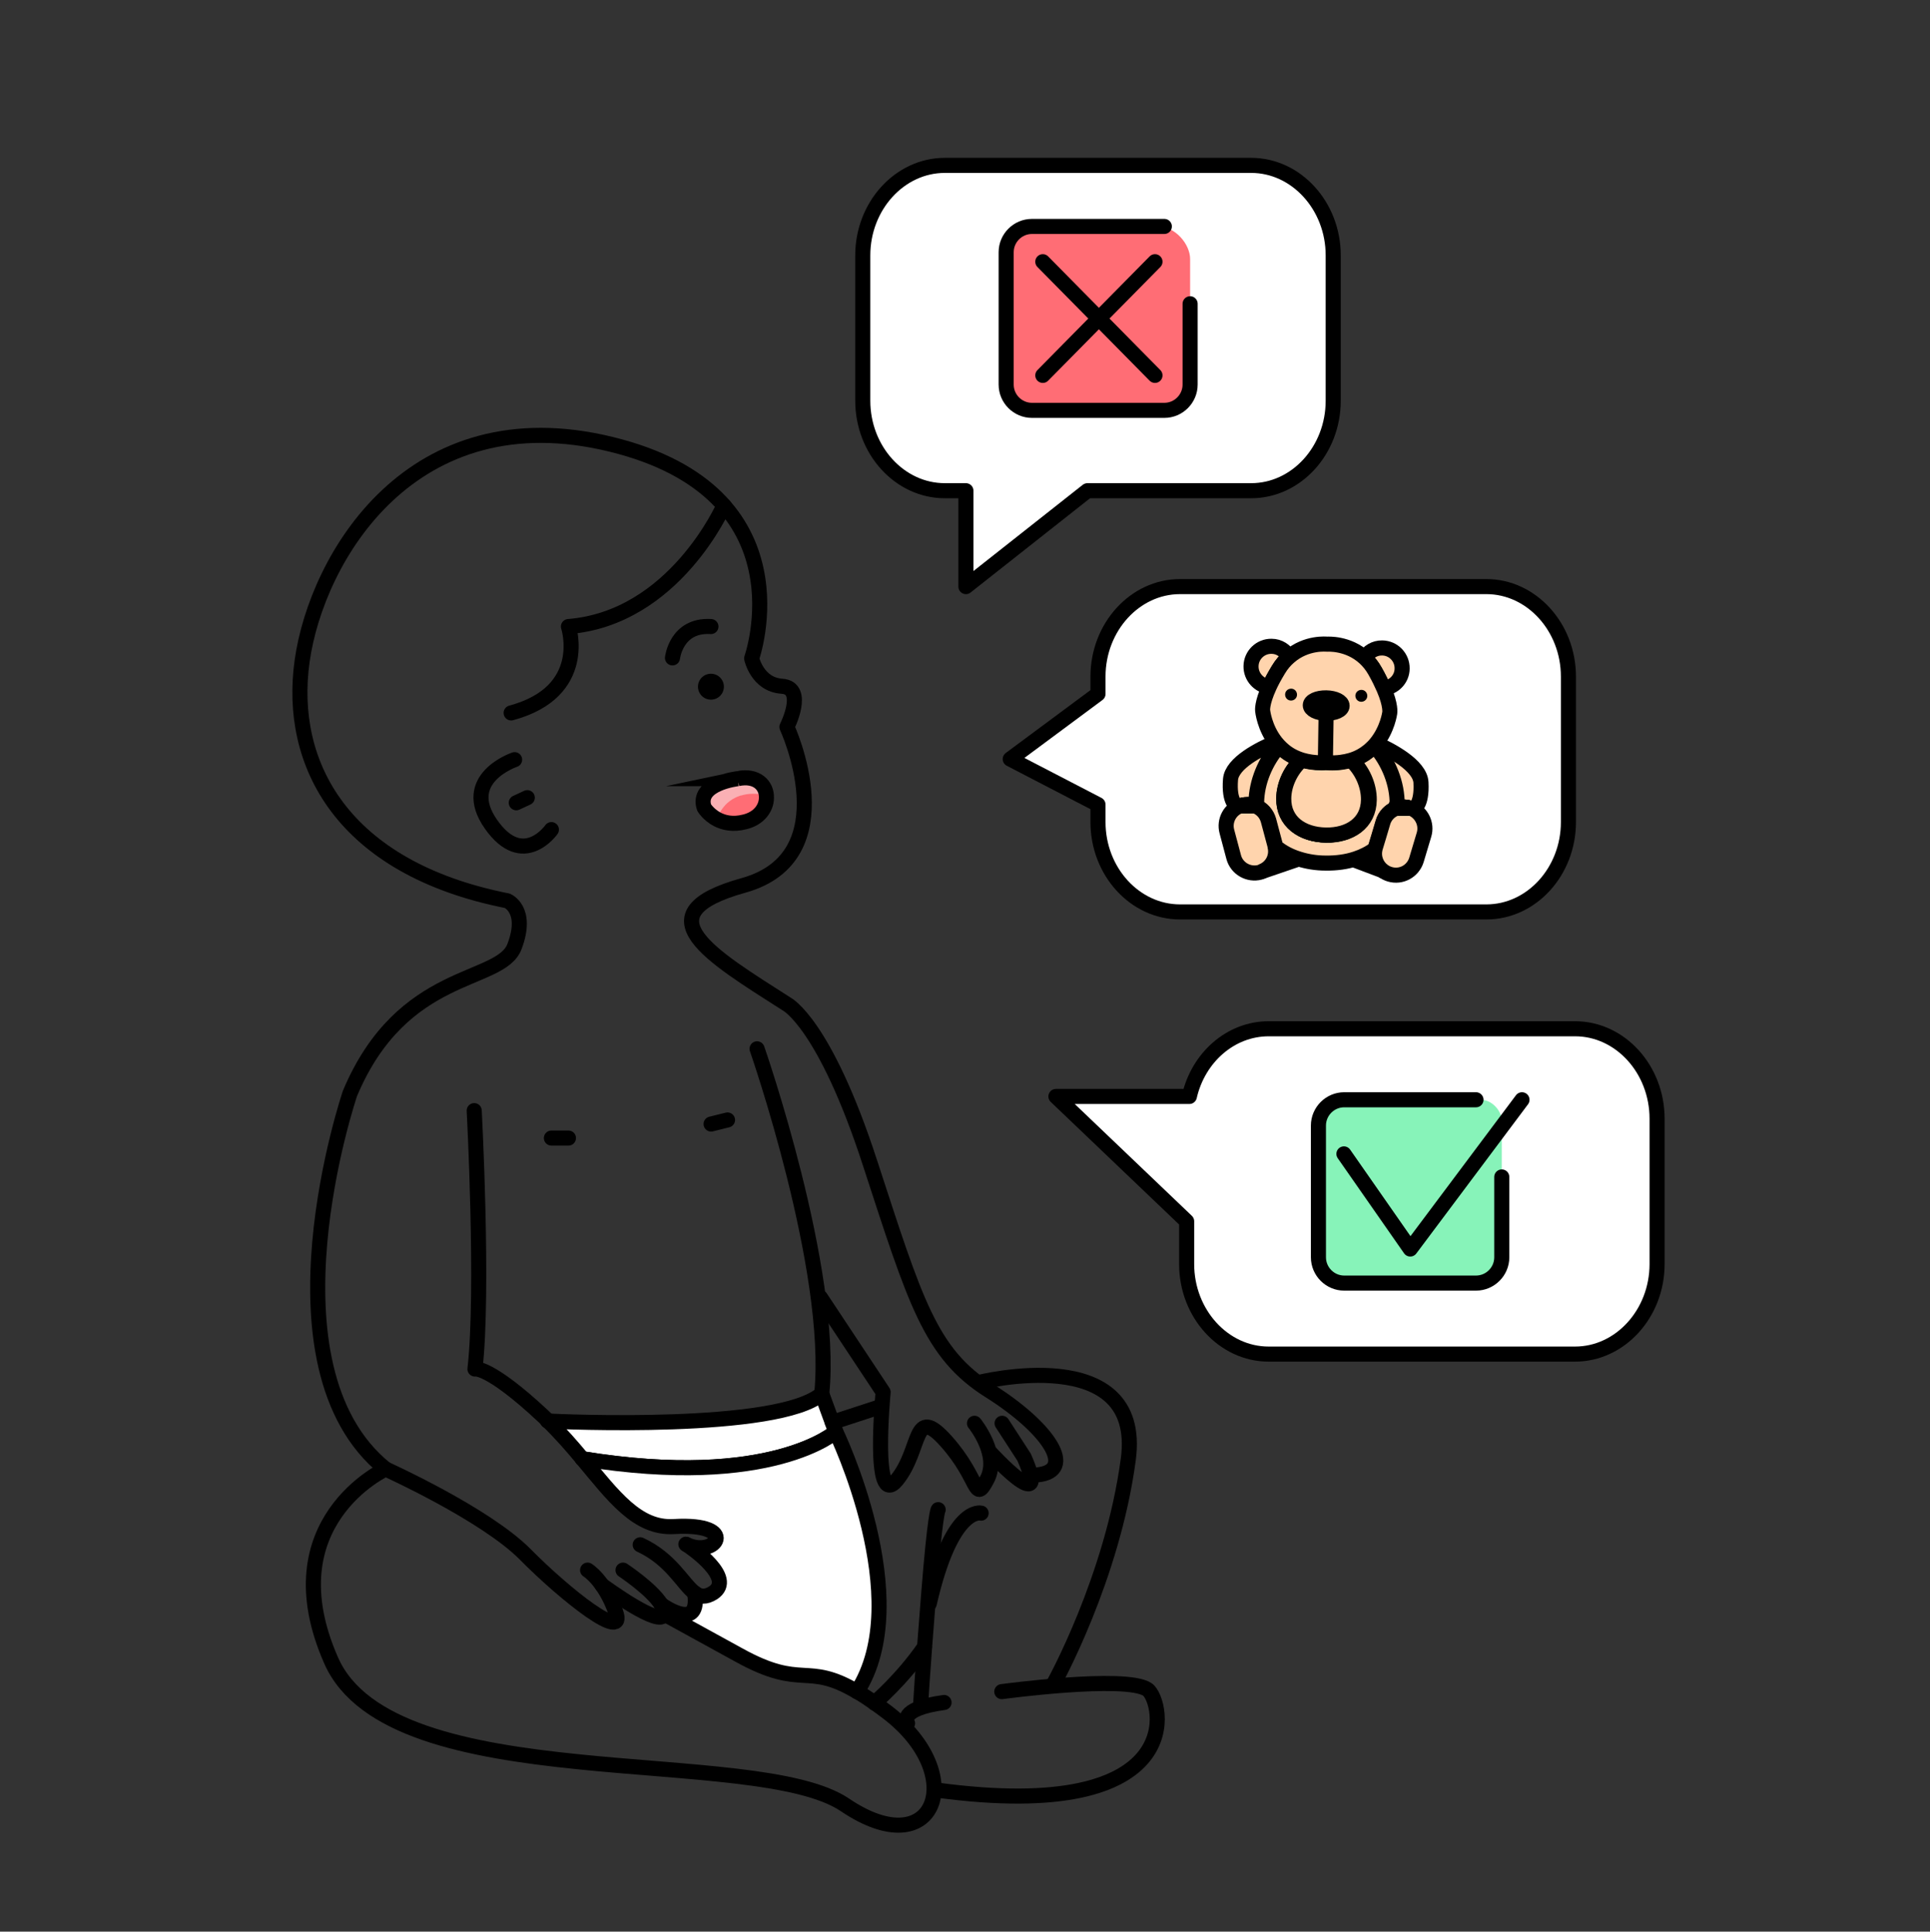 <?xml version="1.0" encoding="UTF-8"?><svg id="Calque_1" xmlns="http://www.w3.org/2000/svg" viewBox="0 0 128 128.13"><rect x="0" y="0" width="128" height="128.13" fill="#333333" stroke="none"/><defs><style>.cls-1{fill:#ffd4ad;}.cls-1,.cls-2,.cls-3{stroke-linecap:round;stroke-linejoin:round;}.cls-1,.cls-2,.cls-3,.cls-4{stroke:#000;}.cls-2{fill:#fff;}.cls-3,.cls-4{fill:none;}.cls-5{fill:#fab0b4;}.cls-6{fill:#ff6d75;}.cls-7{fill:#87f3b9;}.cls-4{stroke-miterlimit:10;}</style></defs><path class="cls-3" d="M68.81,97.83c2.61-.27,.74-3.11-3.19-5.58s-4.92-5.92-7.93-15.14c-3-9.22-5.5-10.5-5.5-10.5-5.05-3.23-9.75-5.97-2.88-7.88,6.87-1.91,2.88-10.51,2.88-10.51,0,0,1.31-2.59-.33-2.7-1.65-.11-2.01-1.85-2.01-1.85,0,0,3.9-10.97-9.33-14.2-13.22-3.23-19.51,7.51-20.48,14.36-.97,6.85,2.66,13.75,13.6,15.92,0,0,1.42,.57,.48,3.04-.94,2.47-7.43,1.45-10.91,9.74,0,0-6.13,18.07,2.36,24.91,0,0,6.62,2.99,9.27,5.67,2.65,2.68,6.75,5.92,5.99,3.81s-1.86-2.77-1.86-2.77"/><path class="cls-3" d="M46.07,105.66c-.79-.59-1.55-2.24-3.61-3.19"/><path class="cls-3" d="M45.52,102.45s-.02-.02-.03-.02"/><path class="cls-3" d="M31.45,73.67s.64,11.99,.05,17.14c0,0,.92-.24,4.52,3.12,.11,.1,.22,.21,.33,.32"/><path class="cls-3" d="M41.32,104.15s1.92,1.27,2.53,2.28h0"/><path class="cls-3" d="M44.04,107.06c-.17,.97-3.89-1.76-4.11-1.91h0"/><path class="cls-3" d="M43.87,106.44h0"/><path class="cls-3" d="M56.84,112.21c.35,.19,.74,.45,1.16,.75,.27,.18,.54,.39,.85,.62,5.46,4.15,3.19,10.2-2.8,6.15-5.98-4.06-30.05-.41-34.09-9.59-4.04-9.18,3.62-12.7,3.62-12.7"/><line class="cls-3" x1="38.62" y1="96.76" x2="38.61" y2="96.76"/><path class="cls-2" d="M55.43,94.97s-4.25,3.83-16.81,1.79c-.68-.82-1.43-1.68-2.27-2.5,.72,.04,15.3,.7,18.15-1.81l.7,1.91,.23,.62Z"/><path class="cls-3" d="M36.34,94.25h-.03"/><path class="cls-2" d="M56.84,112.21c-3.4-2.01-3.57-.07-7.82-2.42l-4.97-2.73c.04-.18-.04-.4-.18-.62,.18,.13,2.6,1.8,2.2-.78,.36,.27,.72,.31,1.22,0,1.5-.98-1.45-3.01-1.76-3.21,1.93,.93,3.57-1.45-.83-1.19-2.43,.15-4.01-2.02-6.08-4.5,12.56,2.04,16.81-1.79,16.81-1.79,0,0,5.38,11.12,1.41,17.24Z"/><path class="cls-3" d="M50.21,69.57s5.11,14.66,4.29,22.87"/><path class="cls-3" d="M54.41,86.06l4.16,6.28s-.76,7.88,.91,5.83c1.67-2.05,1.04-5.07,3.28-2.56,2.24,2.51,1.83,4.17,2.7,2.53,.88-1.64-.83-3.73-.83-3.73"/><path class="cls-3" d="M65.61,96.28s4.16,4.57,2.31,.38l-1.46-2.25"/><line class="cls-3" x1="55.2" y1="94.35" x2="58.38" y2="93.31"/><path class="cls-3" d="M57.99,112.96s1.79-1.5,3.32-3.71"/><path class="cls-3" d="M60.19,114.31s-.69-.96,2.42-1.38"/><path class="cls-3" d="M64.88,91.71s11-2.79,9.95,5.09c-1.05,7.88-4.94,14.87-4.94,14.87"/><path class="cls-3" d="M66.44,112.21s8.18-1.11,9.65-.15c1.05,.69,3.02,8.99-14.04,6.67"/><path class="cls-3" d="M61.05,113.17s.11-2.01,.54-7.42c.43-5.41,.63-5.61,.63-5.61"/><path class="cls-3" d="M65.07,100.37s-1.94-.55-3.44,6"/><path class="cls-3" d="M34.13,50.39s-3.7,1.24-1.57,4.28c2.13,3.04,4.01,.36,4.01,.36"/><circle cx="47.15" cy="45.55" r=".86"/><path class="cls-3" d="M44.6,43.64s.24-2.22,2.55-2.08"/><line class="cls-3" x1="36.57" y1="75.49" x2="37.7" y2="75.49"/><line class="cls-3" x1="47.16" y1="74.56" x2="48.25" y2="74.29"/><line class="cls-3" x1="34.24" y1="53.25" x2="34.97" y2="52.91"/><polygon class="cls-5" points="49.96 52.04 49.95 52.04 49.96 52.04 49.96 52.04"/><path class="cls-5" d="M50.89,53.25h-.03s0,0,0,0c0,0,.02,0,.03,0Z"/><path class="cls-5" d="M48.93,51.65s-2.77,.31-2.23,1.92c0,0,.28,.47,.87,.78,.43,.22,1.02,.37,1.81,.17,.97-.23,1.44-.93,1.45-1.58,0-.01,0-.02,0-.02,.03-.81-.64-1.54-1.91-1.27Z"/><path class="cls-3" d="M48.01,33.53s-3.27,7.47-10.31,8.03c0,0,1.43,4.32-3.8,5.73"/><path class="cls-6" d="M50.85,52.77s.01,0,0,.02c-.01,.65-.48,1.35-1.45,1.58-.79,.2-1.38,.05-1.81-.17,0,0,0-.01,.01-.03,0-.02,.02-.05,.04-.09,.04-.07,.09-.17,.17-.3,.03-.04,.06-.08,.09-.13,.06-.08,.13-.17,.22-.27,.17-.17,.39-.35,.67-.48,.07-.03,.14-.07,.22-.09,.05-.03,.11-.04,.17-.05,.44-.13,.99-.16,1.67,0Z"/><path class="cls-4" d="M48.93,51.65s-2.77,.31-2.23,1.92c0,0,.28,.47,.87,.78,.43,.22,1.02,.37,1.81,.17,.97-.23,1.44-.93,1.45-1.58,0-.01,0-.02,0-.02,.03-.81-.64-1.54-1.91-1.27Z"/><path class="cls-2" d="M88.42,16.94v9.64c0,3.29-2.45,5.97-5.44,5.97h-10.86l-8.06,6.36v-6.36h-1.4c-2.99,0-5.44-2.68-5.44-5.97v-9.64c0-3.28,2.45-5.97,5.44-5.97h20.32c2.99,0,5.44,2.69,5.44,5.97Z"/><path class="cls-2" d="M104.02,44.88v9.65c0,3.28-2.45,5.96-5.44,5.96h-20.32c-2.99,0-5.44-2.68-5.44-5.96v-1.16l-5.82-3.02,5.82-4.32v-1.15c0-3.28,2.45-5.97,5.44-5.97h20.32c2.99,0,5.44,2.69,5.44,5.97Z"/><path class="cls-2" d="M109.9,74.21v9.64c0,3.28-2.45,5.97-5.44,5.97h-20.32c-2.99,0-5.44-2.69-5.44-5.97v-2.84l-8.67-8.28h8.85c.59-2.58,2.73-4.49,5.26-4.49h20.32c2.99,0,5.44,2.68,5.44,5.97Z"/><g><rect class="cls-7" x="87.45" y="72.95" width="12.15" height="12.15" rx="1.39" ry="1.39"/><path class="cls-3" d="M99.6,78.07v5.33c0,.94-.77,1.71-1.71,1.71h-8.74c-.94,0-1.71-.77-1.71-1.71v-8.74c0-.94,.77-1.71,1.71-1.71h8.74"/><polyline class="cls-3" points="89.13 76.54 93.53 82.85 100.94 72.95"/></g><rect class="cls-6" x="66.72" y="15.01" width="12.21" height="12.21" rx="2.17" ry="2.17"/><path class="cls-3" d="M78.93,20.15v5.36c0,.94-.77,1.71-1.71,1.71h-8.78c-.94,0-1.71-.77-1.71-1.71v-8.78c0-.94,.77-1.71,1.71-1.71h8.78"/><line class="cls-3" x1="76.6" y1="24.9" x2="69.16" y2="17.36"/><line class="cls-3" x1="69.16" y1="24.9" x2="76.6" y2="17.36"/><g><path class="cls-1" d="M85.49,43.57c-.25,.22-.5,.5-.71,.85-.26,.43-.46,.8-.61,1.13-.68-.07-1.21-.66-1.2-1.36,.01-.74,.62-1.33,1.36-1.32,.5,0,.93,.29,1.16,.7Z"/><path class="cls-1" d="M92.99,44.34c0,.7-.55,1.26-1.23,1.32-.14-.32-.32-.7-.57-1.14-.2-.36-.44-.65-.69-.88,.24-.4,.67-.67,1.17-.66,.74,.01,1.33,.62,1.32,1.36Z"/><path class="cls-1" d="M83.29,53.22c0,.08,0,.16,0,.24h-.07c-.15-.06-.31-.09-.47-.09-.13,0-.26,.01-.39,.05-.03,0-.05,.02-.08,.02h-.26s-.53-.21-.41-1.74c.09-1.09,1.95-2.03,3.01-2.47,.06,.08,.13,.15,.2,.23-.92,1.02-1.5,2.42-1.52,3.76Z"/><path class="cls-1" d="M83.22,53.46h-.94s.05-.03,.08-.04c.13-.04,.26-.05,.39-.05,.16,0,.32,.03,.47,.09Z"/><path class="cls-1" d="M93.8,53.62h-.23s-.05-.02-.08-.03c-.13-.04-.26-.06-.39-.06-.16,0-.32,.02-.47,.07h-.04c0-.08,0-.16,0-.24,.02-1.38-.56-2.84-1.5-3.9,.05-.05,.1-.11,.14-.16,1.02,.46,2.95,1.47,3.01,2.6,.08,1.53-.46,1.72-.46,1.72Z"/><path class="cls-1" d="M93.57,53.62h-.94c.15-.07,.31-.09,.47-.09,.13,0,.26,.02,.39,.06,.03,0,.05,.02,.08,.03Z"/><path class="cls-1" d="M86.12,56.98l-2.4,.82c.64-.26,1.01-.96,.85-1.65,.43,.37,.96,.64,1.55,.82Z"/><path class="cls-1" d="M91.72,57.76l-1.91-.72,.06-.06h0c.49-.16,.94-.39,1.32-.68-.14,.56,.08,1.13,.52,1.47Z"/><path class="cls-1" d="M92.61,53.37c0,.08,0,.16,0,.24,0,0,0,0,0,.01-.41,.15-.74,.48-.87,.92l-.27,.91-.23,.76s-.02,.05-.02,.08c-.38,.29-.83,.52-1.32,.68h0c-.6,.2-1.28,.29-1.98,.28-.63,0-1.23-.1-1.77-.27-.59-.18-1.12-.46-1.55-.82,0-.01,0-.03,0-.04l-.27-1.01h0s-.18-.68-.18-.68c-.12-.44-.43-.77-.81-.94,0,0,0-.02,0-.03,0-.08,0-.16,0-.24,.02-1.34,.6-2.74,1.52-3.76,.1,.11,.21,.21,.33,.31,.32,.27,.72,.49,1.21,.64-.72,.63-1.2,1.61-1.21,2.56-.02,1.56,1.23,2.41,2.78,2.43s2.82-.78,2.84-2.34c.01-.96-.45-1.99-1.18-2.64,.48-.14,.87-.37,1.19-.63,.12-.1,.23-.21,.34-.32,.94,1.06,1.52,2.52,1.5,3.9Z"/><path class="cls-1" d="M90.76,53.05c-.02,1.56-1.29,2.37-2.84,2.34s-2.8-.87-2.78-2.43c.01-.95,.49-1.93,1.21-2.56,.38,.11,.81,.18,1.3,.18,.09,0,.17,0,.25-.02,.08,.01,.16,.02,.25,.02,.55,.02,1.02-.05,1.43-.17,.73,.65,1.19,1.67,1.18,2.64Z"/><path class="cls-1" d="M90.76,53.05c-.02,1.56-1.29,2.37-2.84,2.34s-2.8-.87-2.78-2.43c.01-.95,.49-1.93,1.21-2.56,.38,.11,.81,.18,1.3,.18,.09,0,.17,0,.25-.02,.08,.01,.16,.02,.25,.02,.55,.02,1.02-.05,1.43-.17,.73,.65,1.19,1.67,1.18,2.64Z"/><path class="cls-1" d="M83.72,57.8l-.16,.06c-.75,.2-1.54-.25-1.74-1.01l-.45-1.69c-.2-.73,.21-1.49,.92-1.72h.94s.05,.03,.07,.04c.39,.17,.69,.5,.81,.94l.18,.67h0s.27,1.01,.27,1.01c0,.01,0,.03,0,.04,.17,.69-.2,1.39-.85,1.65Z"/><path class="cls-1" d="M83.22,53.46h-.94s.05-.03,.08-.04c.13-.04,.26-.05,.39-.05,.16,0,.32,.03,.47,.09Z"/><path class="cls-1" d="M94.44,55.37l-.5,1.67c-.23,.75-1.02,1.18-1.77,.95-.17-.05-.32-.13-.45-.23-.44-.33-.66-.91-.52-1.47,0-.03,.01-.05,.02-.08l.23-.76,.27-.91c.13-.44,.47-.78,.87-.92,.01,0,.02-.01,.04-.01h.94c.7,.27,1.09,1.04,.87,1.76Z"/><path class="cls-1" d="M93.57,53.62h-.94c.15-.07,.31-.09,.47-.09,.13,0,.26,.02,.39,.06,.03,0,.05,.02,.08,.03Z"/><path class="cls-1" d="M91.77,45.66c-.14-.32-.32-.7-.57-1.14-.2-.36-.44-.65-.69-.88-1.11-1.02-2.49-.91-2.49-.91,0,0-1.38-.16-2.52,.84-.26,.22-.5,.5-.71,.85-.26,.43-.46,.8-.61,1.13-.51,1.11-.44,1.59-.44,1.59,0,0,.11,1.13,.88,2.1,.06,.08,.13,.15,.2,.23,.1,.11,.21,.21,.33,.31,.32,.27,.72,.49,1.21,.64,.38,.11,.81,.18,1.3,.18,.09,0,.17,0,.25-.02,.08,.01,.16,.02,.25,.02,.55,.02,1.02-.05,1.43-.17,.48-.14,.87-.37,1.19-.63,.12-.1,.23-.21,.34-.32,.05-.05,.1-.11,.14-.16,.77-.94,.91-2.04,.91-2.04,0,0,.09-.48-.39-1.6Zm-3.82,1.65c-.58,0-1.05-.24-1.05-.53s.48-.5,1.06-.49,1.05,.24,1.05,.53-.48,.5-1.06,.49Z"/><path d="M86.02,46.08c0,.22-.18,.39-.4,.39s-.39-.18-.39-.4,.18-.39,.4-.39,.39,.18,.39,.4Z"/><path d="M90.68,46.16c0,.22-.18,.39-.4,.39s-.39-.18-.39-.4,.18-.39,.4-.39,.39,.18,.39,.4Z"/><path d="M89.01,46.82c0,.28-.48,.5-1.06,.49s-1.05-.24-1.05-.53,.48-.5,1.06-.49,1.05,.24,1.05,.53Z"/><line class="cls-1" x1="87.9" y1="50.57" x2="87.95" y2="47.31"/></g></svg>